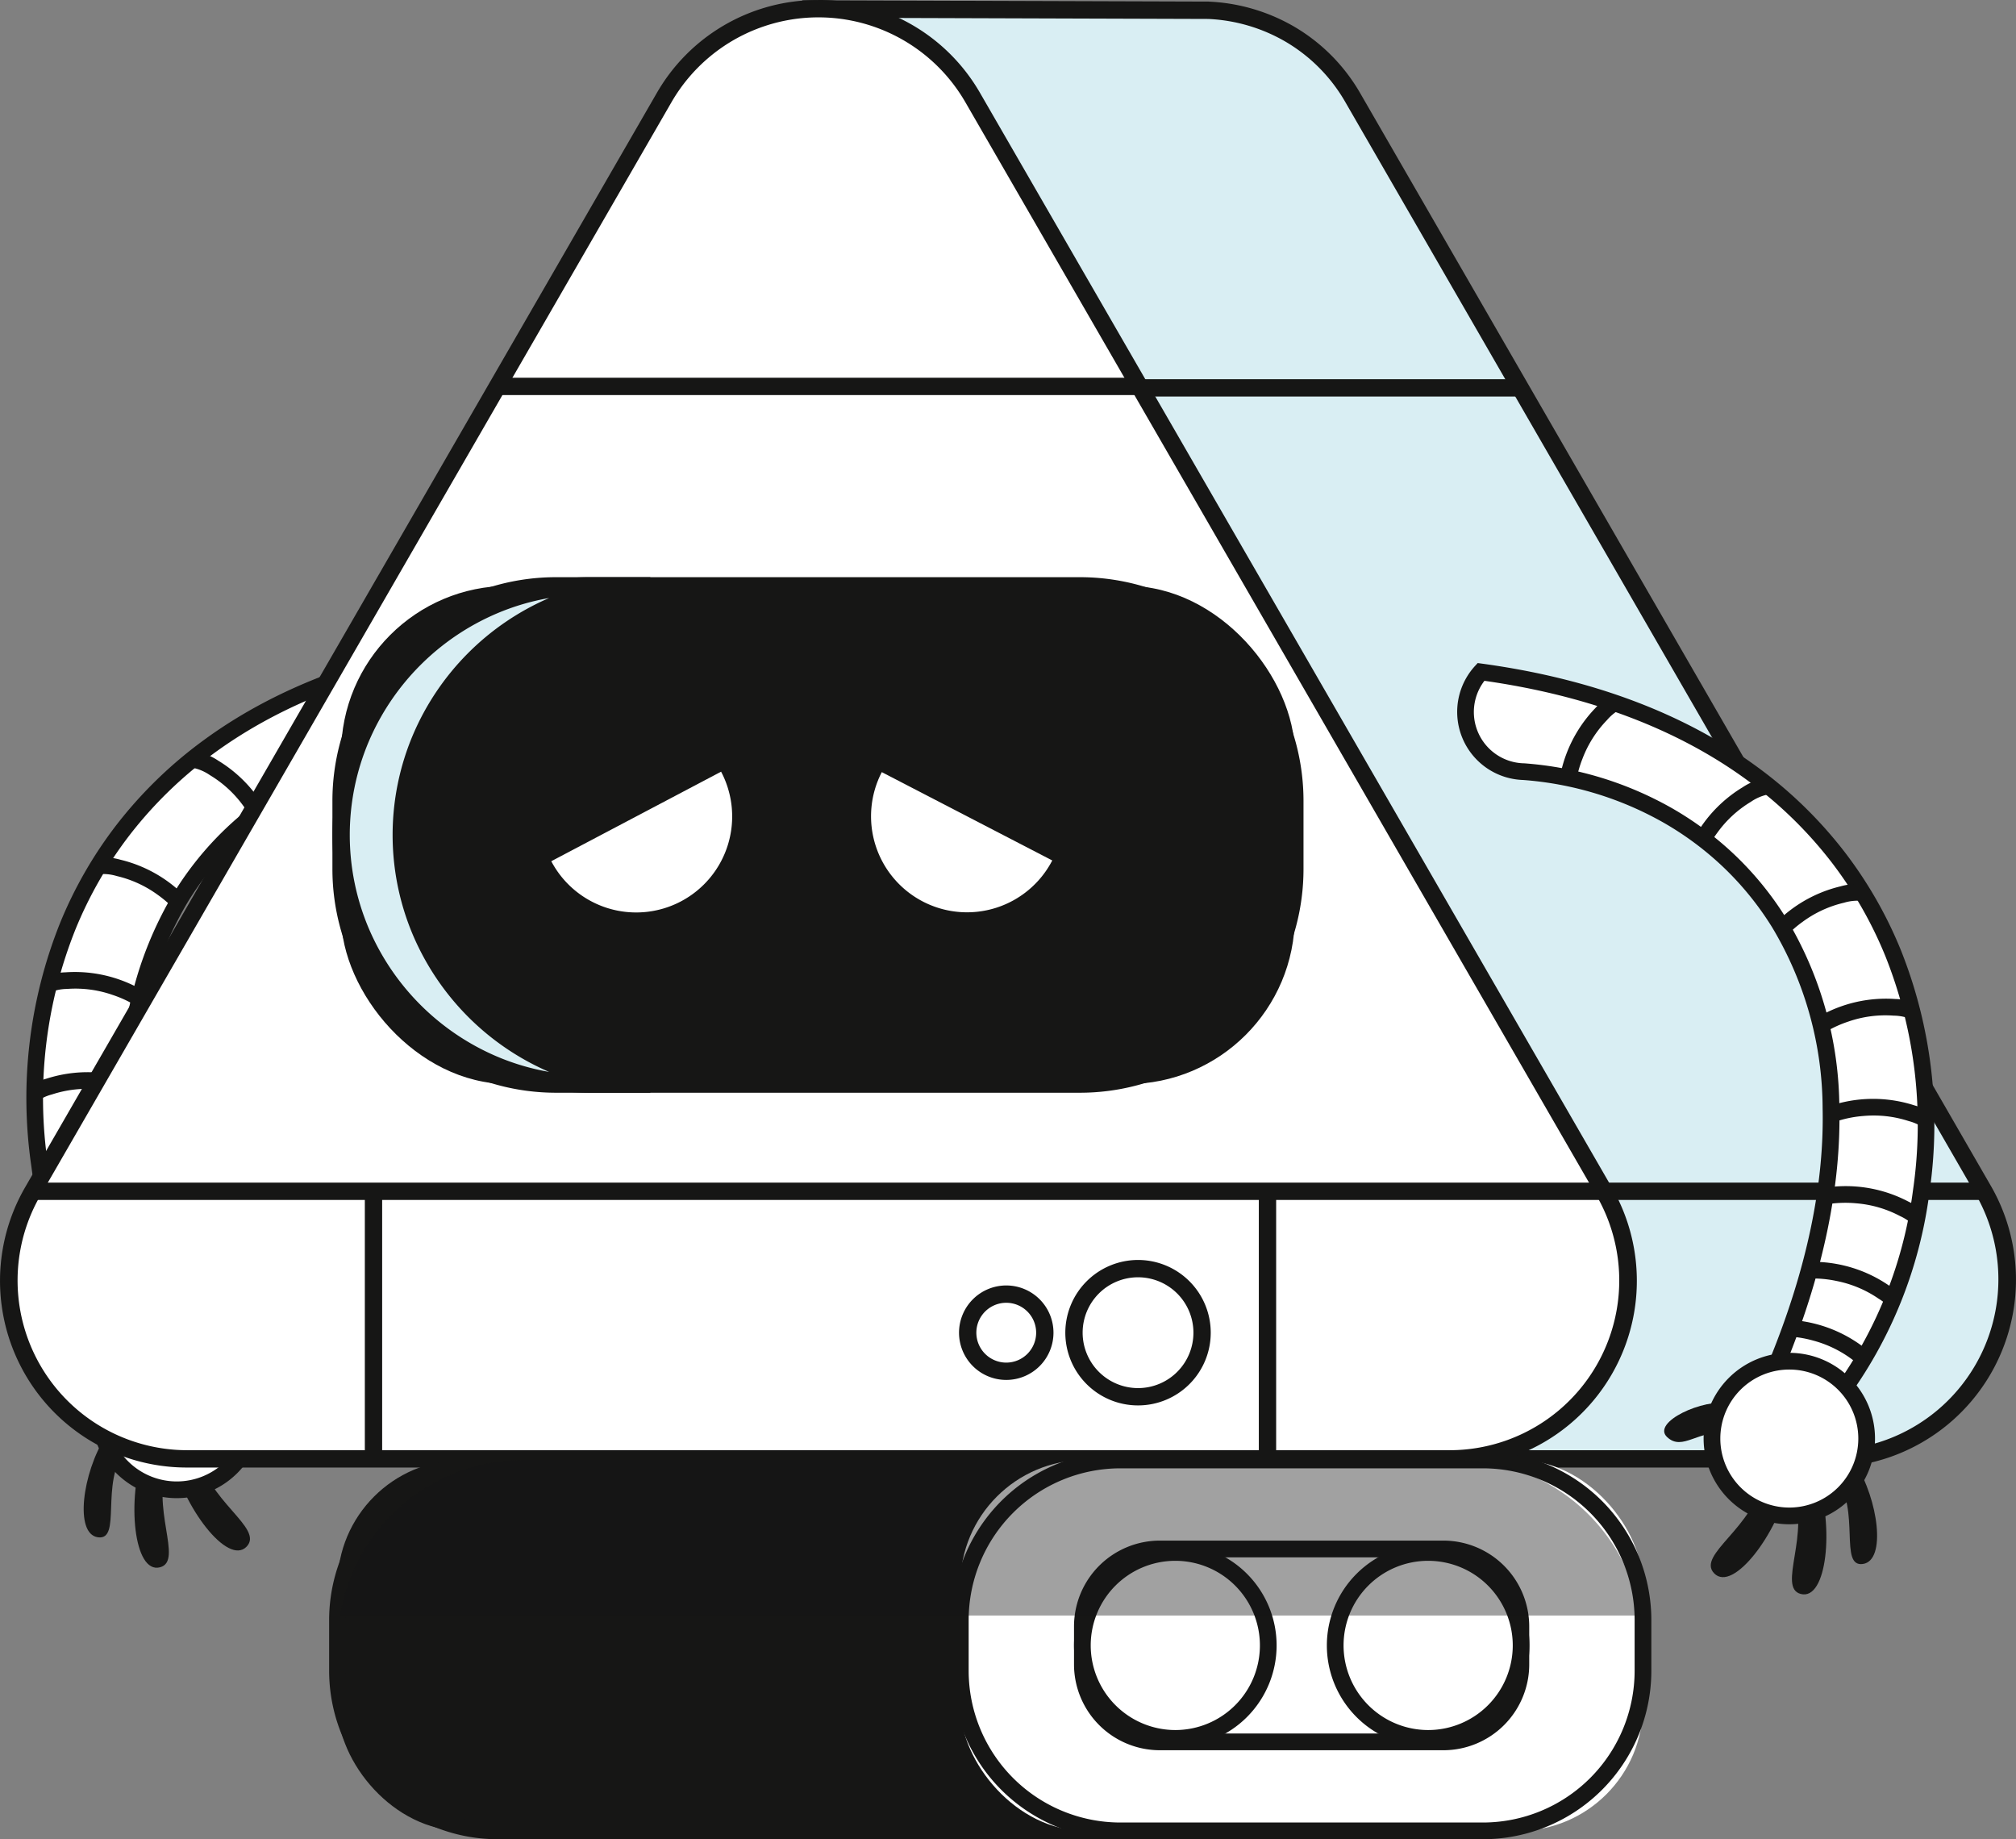 <svg xmlns="http://www.w3.org/2000/svg" xmlns:xlink="http://www.w3.org/1999/xlink" width="232.187" height="211.779" viewBox="0 0 232.187 211.779">
  <rect x="0" y="0" width="232.187" height="211.779" fill="#808080" stroke="none"/>
  <defs>
    <clipPath id="clip-path">
      <path id="Trazado_3312" data-name="Trazado 3312" d="M367.1,572.214c-26.482,2.176-46.253,30.474-29.237,68.067l-7.039,3.872c-18.3-23.584-15.488-75.679,41.183-83.422a6.871,6.871,0,0,1-4.907,11.484Z" transform="translate(-320.764 -560.73)" fill="none"/>
    </clipPath>
    <clipPath id="clip-path-2">
      <path id="Trazado_3331" data-name="Trazado 3331" d="M438.429,574.284c26.483,2.176,46.254,30.474,29.237,68.067l7.04,3.872c18.3-23.584,15.488-75.68-41.184-83.424a6.873,6.873,0,0,0,4.907,11.485Z" transform="translate(-431.747 -562.799)" fill="none"/>
    </clipPath>
  </defs>
  <g id="Grupo_4482" data-name="Grupo 4482" transform="translate(-317.951 -510.578)">
    <g id="Grupo_4479" data-name="Grupo 4479" transform="translate(317.951 510.578)">
      <g id="Grupo_4472" data-name="Grupo 4472" transform="translate(3.053 73.279)">
        <path id="Trazado_3299" data-name="Trazado 3299" d="M327.065,622.1c-2.644,4.167-3.618,11.22-.873,11.6,2.764.383.249-6.173,3.1-9.966Z" transform="translate(-317.964 -529.965)" fill="#161615"/>
        <path id="Trazado_3300" data-name="Trazado 3300" d="M329.537,623.262c-1.94,5.518-1.142,14.126,1.9,13.328,2.767-.726-1.253-7.027,1.011-12.187Z" transform="translate(-316.057 -529.402)" fill="#161615"/>
        <path id="Trazado_3301" data-name="Trazado 3301" d="M331.4,623.836c1.232,5.719,6.406,12.63,8.589,10.366,2.073-2.148-4.742-5.334-5.511-10.917Z" transform="translate(-314.641 -529.391)" fill="#161615"/>
        <path id="Trazado_3302" data-name="Trazado 3302" d="M336.274,620.966c3.346-.549,5.144,2.1,6.951.4s-4.126-4.469-7.3-3.9Z" transform="translate(-312.451 -532.246)" fill="#161615"/>
        <path id="Trazado_3303" data-name="Trazado 3303" d="M367.1,572.214c-24.305,1.814-46.617,25.576-29.237,68.067l-7.039,3.872c-18.3-23.584-15.488-75.679,41.183-83.422a6.871,6.871,0,0,1-4.907,11.484Z" transform="translate(-319.798 -559.708)" fill="#fff"/>
        <path id="Trazado_3303_-_Contorno" data-name="Trazado 3303 - Contorno" d="M372.594,559.933l.341.379a7.9,7.9,0,0,1,1.9,3.891,7.819,7.819,0,0,1-7.471,9.2,38.505,38.505,0,0,0-16.21,4.93,35.731,35.731,0,0,0-6.9,5.151,35.128,35.128,0,0,0-5.584,6.9,40.76,40.76,0,0,0-5.806,20.865c-.192,8.813,1.86,18.536,6.1,28.9l.325.794-8.51,4.681-.5-.649a51.252,51.252,0,0,1-9.713-24.05,54.21,54.21,0,0,1,3.3-27.964,48.6,48.6,0,0,1,6.5-11.314,49.871,49.871,0,0,1,10.019-9.74c8.41-6.17,19.077-10.173,31.7-11.9Zm-35.731,80.141c-4.121-10.311-6.112-20.021-5.919-28.872a42.654,42.654,0,0,1,6.093-21.835,37.051,37.051,0,0,1,5.89-7.276,37.652,37.652,0,0,1,7.268-5.429,40.439,40.439,0,0,1,17.045-5.182l.041,0a5.906,5.906,0,0,0,4.538-9.5c-12.074,1.72-22.264,5.577-30.3,11.469a47.953,47.953,0,0,0-9.633,9.364,46.676,46.676,0,0,0-6.241,10.866,52.285,52.285,0,0,0-3.181,26.971,49.675,49.675,0,0,0,8.832,22.483Z" transform="translate(-320.011 -559.933)" fill="#161615"/>
        <circle id="Elipse_262" data-name="Elipse 262" cx="8.908" cy="8.908" r="8.908" transform="translate(8.396 80.45)" fill="#fff"/>
        <path id="Elipse_262_-_Contorno" data-name="Elipse 262 - Contorno" d="M9.12-.75A9.87,9.87,0,1,1-.75,9.12,9.881,9.881,0,0,1,9.12-.75Zm0,17.816A7.946,7.946,0,1,0,1.174,9.12,7.955,7.955,0,0,0,9.12,17.066Z" transform="translate(8.184 80.238)" fill="#161615"/>
        <g id="Grupo_4471" data-name="Grupo 4471" transform="translate(0.966 1.022)">
          <g id="Grupo_4470" data-name="Grupo 4470" clip-path="url(#clip-path)">
            <g id="Grupo_4469" data-name="Grupo 4469" transform="translate(-3.251 1.708)">
              <path id="Trazado_3304" data-name="Trazado 3304" d="M325.284,619.427l-1.923-.049a7.236,7.236,0,0,1,2.976-5.2,15.53,15.53,0,0,1,11.977-3.135l-.32,1.9a13.28,13.28,0,0,0-5.733.348,13.034,13.034,0,0,0-4.7,2.374A5.394,5.394,0,0,0,325.284,619.427Z" transform="translate(-316.103 -537.993)" fill="#161615"/>
              <path id="Trazado_3305" data-name="Trazado 3305" d="M323.249,614.211l-1.915-.183a7.237,7.237,0,0,1,3.333-4.974,15.513,15.513,0,0,1,12.154-2.287l-.452,1.87a13.26,13.26,0,0,0-5.735-.053,13.023,13.023,0,0,0-4.85,2.037A5.4,5.4,0,0,0,323.249,614.211Z" transform="translate(-317.086 -540.165)" fill="#161615"/>
              <path id="Trazado_3306" data-name="Trazado 3306" d="M321.313,607.227l-1.882-.4a7.231,7.231,0,0,1,3.876-4.559,15.506,15.506,0,0,1,12.331-.884l-.663,1.806a13.254,13.254,0,0,0-5.689-.707,13.016,13.016,0,0,0-5.048,1.47A5.389,5.389,0,0,0,321.313,607.227Z" transform="translate(-318.011 -543.009)" fill="#161615"/>
              <path id="Trazado_3307" data-name="Trazado 3307" d="M320.266,599.029l-1.786-.714a7.227,7.227,0,0,1,4.592-3.832,15.5,15.5,0,0,1,12.3,1.225l-.96,1.667a13.256,13.256,0,0,0-5.486-1.664,13.013,13.013,0,0,0-5.224.59A5.386,5.386,0,0,0,320.266,599.029Z" transform="translate(-318.48 -546.29)" fill="#161615"/>
              <path id="Trazado_3308" data-name="Trazado 3308" d="M335.131,591.529A13.253,13.253,0,0,0,330.2,588.6a13.011,13.011,0,0,0-5.213-.677A5.39,5.39,0,0,0,321,589.753l-1.563-1.121a7.233,7.233,0,0,1,5.379-2.622,15.506,15.506,0,0,1,11.648,4.131Z" transform="translate(-318.034 -550.06)" fill="#161615"/>
              <path id="Trazado_3309" data-name="Trazado 3309" d="M337.452,585.685a13.257,13.257,0,0,0-3.829-4.268,13.02,13.02,0,0,0-4.774-2.2,5.391,5.391,0,0,0-4.357.552l-1.157-1.537a7.233,7.233,0,0,1,5.917-.9,15.507,15.507,0,0,1,9.884,7.425Z" transform="translate(-316.176 -554.354)" fill="#161615"/>
              <path id="Trazado_3310" data-name="Trazado 3310" d="M342.127,580.457a13.268,13.268,0,0,0-2.335-5.24,13.026,13.026,0,0,0-3.869-3.566,5.393,5.393,0,0,0-4.318-.813l-.629-1.818a7.236,7.236,0,0,1,5.908.964,15.517,15.517,0,0,1,7.132,10.107Z" transform="translate(-312.515 -558.405)" fill="#161615"/>
              <path id="Trazado_3311" data-name="Trazado 3311" d="M352.491,575.852l-1.919-.132a13.271,13.271,0,0,0-.91-5.668,13.038,13.038,0,0,0-2.824-4.444,5.4,5.4,0,0,0-3.968-1.9l-.14-1.918a7.241,7.241,0,0,1,5.466,2.454A15.525,15.525,0,0,1,352.491,575.852Z" transform="translate(-306.856 -561.778)" fill="#161615"/>
            </g>
          </g>
        </g>
      </g>
      <path id="Trazado_3313" data-name="Trazado 3313" d="M515.37,678.327H365.943a20.676,20.676,0,0,1-17.908-31.01l68.7-118.984-17.047-16.946,44.387.143a20.093,20.093,0,0,1,16.653,10.13l72.544,125.658A20.671,20.671,0,0,1,515.37,678.327Z" transform="translate(-304.885 -510.343)" fill="#d9eef3"/>
      <path id="Trazado_3313_-_Contorno" data-name="Trazado 3313 - Contorno" d="M515.589,679.546H366.162a21.632,21.632,0,0,1-18.772-32.506L415.706,528.72,397.481,510.6l46.858.151a21.429,21.429,0,0,1,9.833,2.889,21.035,21.035,0,0,1,7.639,7.738L534.355,647.04a21.629,21.629,0,0,1-18.766,32.506ZM402.333,512.614,418.2,528.388,349.118,648.037a19.679,19.679,0,0,0,17.044,29.514H515.589a19.674,19.674,0,0,0,17.038-29.513L460.083,522.379a19.064,19.064,0,0,0-6.92-7.015,19.427,19.427,0,0,0-8.894-2.616Z" transform="translate(-305.105 -510.565)" fill="#161615"/>
      <path id="Trazado_3314" data-name="Trazado 3314" d="M394.2,521.627l-72.691,125.9A20.541,20.541,0,0,0,339.3,678.342H484.682a20.541,20.541,0,0,0,17.789-30.811l-72.69-125.9A20.541,20.541,0,0,0,394.2,521.627Z" transform="translate(-317.732 -510.358)" fill="#fff"/>
      <path id="Trazado_3314_-_Contorno" data-name="Trazado 3314 - Contorno" d="M412.211,510.578a21.348,21.348,0,0,1,18.653,10.769l72.69,125.9A21.5,21.5,0,0,1,484.9,679.559H339.52a21.5,21.5,0,0,1-18.653-32.307l72.691-125.9a21.345,21.345,0,0,1,18.652-10.769ZM484.9,677.564a19.543,19.543,0,0,0,16.925-29.315l-72.69-125.9a19.543,19.543,0,0,0-33.85,0l-72.691,125.9a19.544,19.544,0,0,0,16.925,29.315Z" transform="translate(-317.951 -510.578)" fill="#161615"/>
      <rect id="Rectángulo_1799" data-name="Rectángulo 1799" width="109.847" height="57.369" rx="19.321" transform="translate(39.283 67.458)" fill="#161615"/>
      <path id="Rectángulo_1799_-_Contorno" data-name="Rectángulo 1799 - Contorno" d="M25-.778H85.289A25.755,25.755,0,0,1,111.064,25v7.814A25.755,25.755,0,0,1,85.289,58.586H25A25.755,25.755,0,0,1-.778,32.811V25A25.755,25.755,0,0,1,25-.778ZM85.289,56.592a23.76,23.76,0,0,0,23.78-23.78V25a23.76,23.76,0,0,0-23.78-23.78H25A23.76,23.76,0,0,0,1.217,25v7.814A23.76,23.76,0,0,0,25,56.592Z" transform="translate(39.063 67.239)" fill="#161615"/>
      <path id="Línea_47" data-name="Línea 47" d="M180.959,1.217H0V-.778H180.959Z" transform="translate(4.019 136.953)" fill="#161615"/>
      <path id="Línea_48" data-name="Línea 48" d="M73.939,1.217H0V-.778H73.939Z" transform="translate(57.529 44.274)" fill="#161615"/>
      <path id="Trazado_3315" data-name="Trazado 3315" d="M380.135,613.491H373.2a28.685,28.685,0,0,1,0-57.37h6.936a28.685,28.685,0,1,0,0,57.37Z" transform="translate(-305.233 -488.663)" fill="#d9eef3"/>
      <path id="Trazado_3315_-_Contorno" data-name="Trazado 3315 - Contorno" d="M380.355,614.708h-6.936a29.315,29.315,0,0,1-11.528-2.343,29.961,29.961,0,0,1-15.809-15.814,29.527,29.527,0,0,1,0-23.052,29.953,29.953,0,0,1,15.808-15.813,29.317,29.317,0,0,1,11.529-2.343h6.936v1.995a27.34,27.34,0,0,0-10.747,2.184,27.936,27.936,0,0,0-14.759,14.757,27.527,27.527,0,0,0,0,21.492,27.973,27.973,0,0,0,14.758,14.758,27.337,27.337,0,0,0,10.749,2.184ZM368.7,557.742a27.322,27.322,0,0,0-6.028,1.781,27.958,27.958,0,0,0-14.752,14.757,27.532,27.532,0,0,0,0,21.492,27.965,27.965,0,0,0,14.753,14.758,27.32,27.32,0,0,0,6.024,1.78,29.969,29.969,0,0,1-15.683-15.758,29.522,29.522,0,0,1,0-23.052A29.932,29.932,0,0,1,368.7,557.742Z" transform="translate(-305.453 -488.883)" fill="#161615"/>
      <path id="Línea_49" data-name="Línea 49" d="M43.415,1.217H0V-.778H43.415Z" transform="translate(131.467 44.442)" fill="#161615"/>
      <path id="Línea_50" data-name="Línea 50" d="M43.415,1.217H0V-.778H43.415Z" transform="translate(184.867 136.953)" fill="#161615"/>
      <g id="Grupo_4473" data-name="Grupo 4473" transform="translate(63.491 88.856)">
        <path id="Trazado_3316" data-name="Trazado 3316" d="M360.822,580.845a11.055,11.055,0,1,0,19.559-10.311" transform="translate(-360.822 -570.534)" fill="#fff"/>
        <path id="Trazado_3317" data-name="Trazado 3317" d="M386.868,570.569a11.055,11.055,0,1,0,19.633,10.17" transform="translate(-348.8 -570.517)" fill="#fff"/>
      </g>
      <g id="Grupo_4474" data-name="Grupo 4474" transform="translate(42.019 136.856)">
        <path id="Línea_51" data-name="Línea 51" d="M1.217,30.713H-.778V0H1.217Z" transform="translate(0.778 0)" fill="#161615"/>
        <path id="Línea_52" data-name="Línea 52" d="M1.217,30.713H-.778V0H1.217Z" transform="translate(103.741 0)" fill="#161615"/>
      </g>
      <circle id="Elipse_263" data-name="Elipse 263" cx="7.377" cy="7.377" r="7.377" transform="translate(123.693 146.078)" fill="#fff"/>
      <path id="Elipse_263_-_Contorno" data-name="Elipse 263 - Contorno" d="M7.6-.778A8.374,8.374,0,1,1-.778,7.6,8.384,8.384,0,0,1,7.6-.778Zm0,14.754A6.38,6.38,0,1,0,1.217,7.6,6.387,6.387,0,0,0,7.6,13.976Z" transform="translate(123.473 145.859)" fill="#161615"/>
      <circle id="Elipse_264" data-name="Elipse 264" cx="4.442" cy="4.442" r="4.442" transform="translate(111.45 149.014)" fill="#fff"/>
      <path id="Elipse_264_-_Contorno" data-name="Elipse 264 - Contorno" d="M4.661-.778A5.439,5.439,0,1,1-.778,4.661,5.445,5.445,0,0,1,4.661-.778Zm0,8.883A3.444,3.444,0,1,0,1.217,4.661,3.448,3.448,0,0,0,4.661,8.106Z" transform="translate(111.231 148.794)" fill="#161615"/>
      <g id="Grupo_4478" data-name="Grupo 4478" transform="translate(167.828 76.35)">
        <path id="Trazado_3318" data-name="Trazado 3318" d="M462.706,624.17c2.644,4.167,3.618,11.22.873,11.6-2.764.383-.251-6.175-3.1-9.966Z" transform="translate(-416.86 -532.034)" fill="#161615"/>
        <path id="Trazado_3319" data-name="Trazado 3319" d="M459.982,625.332c1.94,5.518,1.142,14.126-1.9,13.328-2.767-.728,1.253-7.027-1.013-12.187Z" transform="translate(-418.514 -531.471)" fill="#161615"/>
        <path id="Trazado_3320" data-name="Trazado 3320" d="M459.75,625.906c-1.232,5.717-6.406,12.63-8.59,10.366-2.073-2.148,4.743-5.334,5.511-10.917Z" transform="translate(-421.566 -531.459)" fill="#161615"/>
        <path id="Trazado_3321" data-name="Trazado 3321" d="M454.442,623.036c-3.346-.549-5.144,2.1-6.951.4s4.126-4.469,7.3-3.9Z" transform="translate(-423.318 -534.315)" fill="#161615"/>
        <path id="Trazado_3322" data-name="Trazado 3322" d="M438.429,574.284c24.307,1.814,46.618,25.576,29.237,68.067l7.04,3.872c18.3-23.584,15.488-75.68-41.184-83.424a6.873,6.873,0,0,0,4.907,11.485Z" transform="translate(-430.785 -561.777)" fill="#fff"/>
        <path id="Trazado_3322_-_Contorno" data-name="Trazado 3322 - Contorno" d="M433.359,562l.505.069c12.626,1.725,23.293,5.729,31.7,11.9a49.873,49.873,0,0,1,10.019,9.74,48.6,48.6,0,0,1,6.5,11.314,54.212,54.212,0,0,1,3.3,27.964,51.252,51.252,0,0,1-9.713,24.05l-.5.649-8.511-4.681.325-.794c4.238-10.362,6.29-20.084,6.1-28.9a40.758,40.758,0,0,0-5.805-20.865,35.129,35.129,0,0,0-5.584-6.9,35.725,35.725,0,0,0-6.9-5.152,38.508,38.508,0,0,0-16.211-4.93,7.842,7.842,0,0,1-5.571-13.088Zm41.3,83.2a49.676,49.676,0,0,0,8.832-22.483,52.286,52.286,0,0,0-3.181-26.971,46.676,46.676,0,0,0-6.241-10.867,47.953,47.953,0,0,0-9.634-9.364c-8.032-5.892-18.224-9.75-30.3-11.47a5.908,5.908,0,0,0,4.538,9.5l.041,0a40.444,40.444,0,0,1,17.046,5.182,37.653,37.653,0,0,1,7.269,5.43,37.054,37.054,0,0,1,5.89,7.277,42.653,42.653,0,0,1,6.093,21.835c.192,8.851-1.8,18.561-5.92,28.872Z" transform="translate(-430.997 -562.002)" fill="#161615"/>
        <circle id="Elipse_265" data-name="Elipse 265" cx="8.908" cy="8.908" r="8.908" transform="translate(29.343 80.385)" fill="#fff"/>
        <path id="Elipse_265_-_Contorno" data-name="Elipse 265 - Contorno" d="M9.12-.75A9.87,9.87,0,1,1-.75,9.12,9.881,9.881,0,0,1,9.12-.75Zm0,17.816A7.946,7.946,0,1,0,1.174,9.12,7.955,7.955,0,0,0,9.12,17.066Z" transform="translate(29.131 80.174)" fill="#161615"/>
        <g id="Grupo_4477" data-name="Grupo 4477" transform="translate(0.962 1.022)">
          <g id="Grupo_4476" data-name="Grupo 4476" clip-path="url(#clip-path-2)">
            <g id="Grupo_4475" data-name="Grupo 4475" transform="translate(10.604 1.709)">
              <path id="Trazado_3323" data-name="Trazado 3323" d="M467.7,621.5a5.394,5.394,0,0,0-2.276-3.76,13.035,13.035,0,0,0-4.7-2.374,13.274,13.274,0,0,0-5.732-.349l-.32-1.9a15.528,15.528,0,0,1,11.977,3.135,7.236,7.236,0,0,1,2.976,5.2Z" transform="translate(-431.215 -540.063)" fill="#161615"/>
              <path id="Trazado_3324" data-name="Trazado 3324" d="M469.9,616.281a5.391,5.391,0,0,0-2.531-3.589,13.024,13.024,0,0,0-4.851-2.039,13.27,13.27,0,0,0-5.738.052l-.452-1.87a15.518,15.518,0,0,1,12.157,2.29,7.233,7.233,0,0,1,3.33,4.973Z" transform="translate(-430.401 -542.235)" fill="#161615"/>
              <path id="Trazado_3325" data-name="Trazado 3325" d="M472.065,609.3a5.389,5.389,0,0,0-2.924-3.275,13.018,13.018,0,0,0-5.049-1.47,13.254,13.254,0,0,0-5.69.706l-.662-1.806a15.509,15.509,0,0,1,12.331.886,7.231,7.231,0,0,1,3.875,4.558Z" transform="translate(-429.701 -545.079)" fill="#161615"/>
              <path id="Trazado_3326" data-name="Trazado 3326" d="M473.326,601.1a5.387,5.387,0,0,0-3.437-2.73,13.016,13.016,0,0,0-5.223-.59,13.254,13.254,0,0,0-5.485,1.664l-.96-1.667a15.5,15.5,0,0,1,12.3-1.224,7.229,7.229,0,0,1,4.593,3.833Z" transform="translate(-429.445 -548.36)" fill="#161615"/>
              <path id="Trazado_3327" data-name="Trazado 3327" d="M458.5,593.6l-1.331-1.389a15.5,15.5,0,0,1,11.649-4.13,7.229,7.229,0,0,1,5.376,2.623l-1.563,1.121a5.387,5.387,0,0,0-3.99-1.828,13.01,13.01,0,0,0-5.213.677A13.253,13.253,0,0,0,458.5,593.6Z" transform="translate(-429.927 -552.13)" fill="#161615"/>
              <path id="Trazado_3328" data-name="Trazado 3328" d="M455.778,587.755l-1.685-.928a15.508,15.508,0,0,1,9.884-7.425,7.233,7.233,0,0,1,5.917.9l-1.157,1.537a5.391,5.391,0,0,0-4.357-.552,13.018,13.018,0,0,0-4.774,2.2A13.257,13.257,0,0,0,455.778,587.755Z" transform="translate(-431.388 -556.424)" fill="#161615"/>
              <path id="Trazado_3329" data-name="Trazado 3329" d="M450.219,582.527l-1.889-.365a15.514,15.514,0,0,1,7.13-10.107,7.235,7.235,0,0,1,5.908-.965l-.629,1.818a5.393,5.393,0,0,0-4.317.813,13.025,13.025,0,0,0-3.869,3.566A13.261,13.261,0,0,0,450.219,582.527Z" transform="translate(-434.165 -560.475)" fill="#161615"/>
              <path id="Trazado_3330" data-name="Trazado 3330" d="M438.819,577.922a15.525,15.525,0,0,1,4.3-11.607,7.236,7.236,0,0,1,5.466-2.454l-.14,1.918a5.4,5.4,0,0,0-3.968,1.9,13.038,13.038,0,0,0-2.824,4.444,13.272,13.272,0,0,0-.91,5.668Z" transform="translate(-438.787 -563.848)" fill="#161615"/>
            </g>
          </g>
        </g>
      </g>
    </g>
    <g id="Grupo_4481" data-name="Grupo 4481" transform="translate(355.858 677.727)">
      <g id="Grupo_4480" data-name="Grupo 4480" transform="translate(0 0)">
        <rect id="Rectángulo_1800" data-name="Rectángulo 1800" width="123.561" height="42.707" rx="14.383" transform="translate(0.962 0.962)" fill="#161615"/>
        <path id="Rectángulo_1800_-_Contorno" data-name="Rectángulo 1800 - Contorno" d="M18.657-.75h86.67a19.407,19.407,0,0,1,19.407,19.407v5.817a19.407,19.407,0,0,1-19.407,19.407H18.657A19.407,19.407,0,0,1-.75,24.474V18.657A19.407,19.407,0,0,1,18.657-.75Zm86.67,42.707a17.483,17.483,0,0,0,17.483-17.483V18.657A17.483,17.483,0,0,0,105.327,1.174H18.657A17.483,17.483,0,0,0,1.174,18.657v5.817A17.483,17.483,0,0,0,18.657,41.957Z" transform="translate(0.75 0.75)" fill="#161615"/>
        <rect id="Rectángulo_1801" data-name="Rectángulo 1801" width="78.624" height="42.707" rx="14.383" transform="translate(72.693 0.962)" fill="#fff"/>
        <path id="Rectángulo_1801_-_Contorno" data-name="Rectángulo 1801 - Contorno" d="M18.657-.75H60.391A19.407,19.407,0,0,1,79.8,18.657v5.817A19.407,19.407,0,0,1,60.391,43.881H18.657A19.407,19.407,0,0,1-.75,24.474V18.657A19.407,19.407,0,0,1,18.657-.75ZM60.391,41.957A17.483,17.483,0,0,0,77.874,24.474V18.657A17.483,17.483,0,0,0,60.391,1.174H18.657A17.483,17.483,0,0,0,1.174,18.657v5.817A17.483,17.483,0,0,0,18.657,41.957Z" transform="translate(72.482 0.75)" fill="#161615"/>
        <rect id="Rectángulo_1802" data-name="Rectángulo 1802" width="50.51" height="22.213" rx="6.954" transform="translate(86.751 11.209)" fill="#fff"/>
        <path id="Rectángulo_1802_-_Contorno" data-name="Rectángulo 1802 - Contorno" d="M9.129-.75H41.8a9.891,9.891,0,0,1,9.879,9.879v4.378A9.891,9.891,0,0,1,41.8,23.387H9.129A9.891,9.891,0,0,1-.75,13.508V9.129A9.891,9.891,0,0,1,9.129-.75ZM41.8,21.463a7.965,7.965,0,0,0,7.956-7.956V9.129A7.965,7.965,0,0,0,41.8,1.174H9.129A7.965,7.965,0,0,0,1.174,9.129v4.378a7.965,7.965,0,0,0,7.956,7.956Z" transform="translate(86.539 10.997)" fill="#161615"/>
        <circle id="Elipse_266" data-name="Elipse 266" cx="10.705" cy="10.705" r="10.705" transform="translate(86.751 11.61)" fill="#fff"/>
        <path id="Elipse_266_-_Contorno" data-name="Elipse 266 - Contorno" d="M10.917-.75A11.667,11.667,0,1,1-.75,10.917,11.68,11.68,0,0,1,10.917-.75Zm0,21.411a9.743,9.743,0,1,0-9.743-9.743A9.754,9.754,0,0,0,10.917,20.661Z" transform="translate(86.539 11.398)" fill="#161615"/>
        <circle id="Elipse_267" data-name="Elipse 267" cx="10.705" cy="10.705" r="10.705" transform="translate(115.872 11.61)" fill="#fff"/>
        <path id="Elipse_267_-_Contorno" data-name="Elipse 267 - Contorno" d="M10.917-.75A11.667,11.667,0,1,1-.75,10.917,11.68,11.68,0,0,1,10.917-.75Zm0,21.411a9.743,9.743,0,1,0-9.743-9.743A9.754,9.754,0,0,0,10.917,20.661Z" transform="translate(115.66 11.398)" fill="#161615"/>
      </g>
      <path id="Trazado_3332" data-name="Trazado 3332" d="M494.226,641.832h-149.8a21.441,21.441,0,0,1,21.082-17.92H473.144A21.453,21.453,0,0,1,494.226,641.832Z" transform="translate(-343.185 -622.957)" fill="#161615" opacity="0.4"/>
    </g>
  </g>
</svg>
